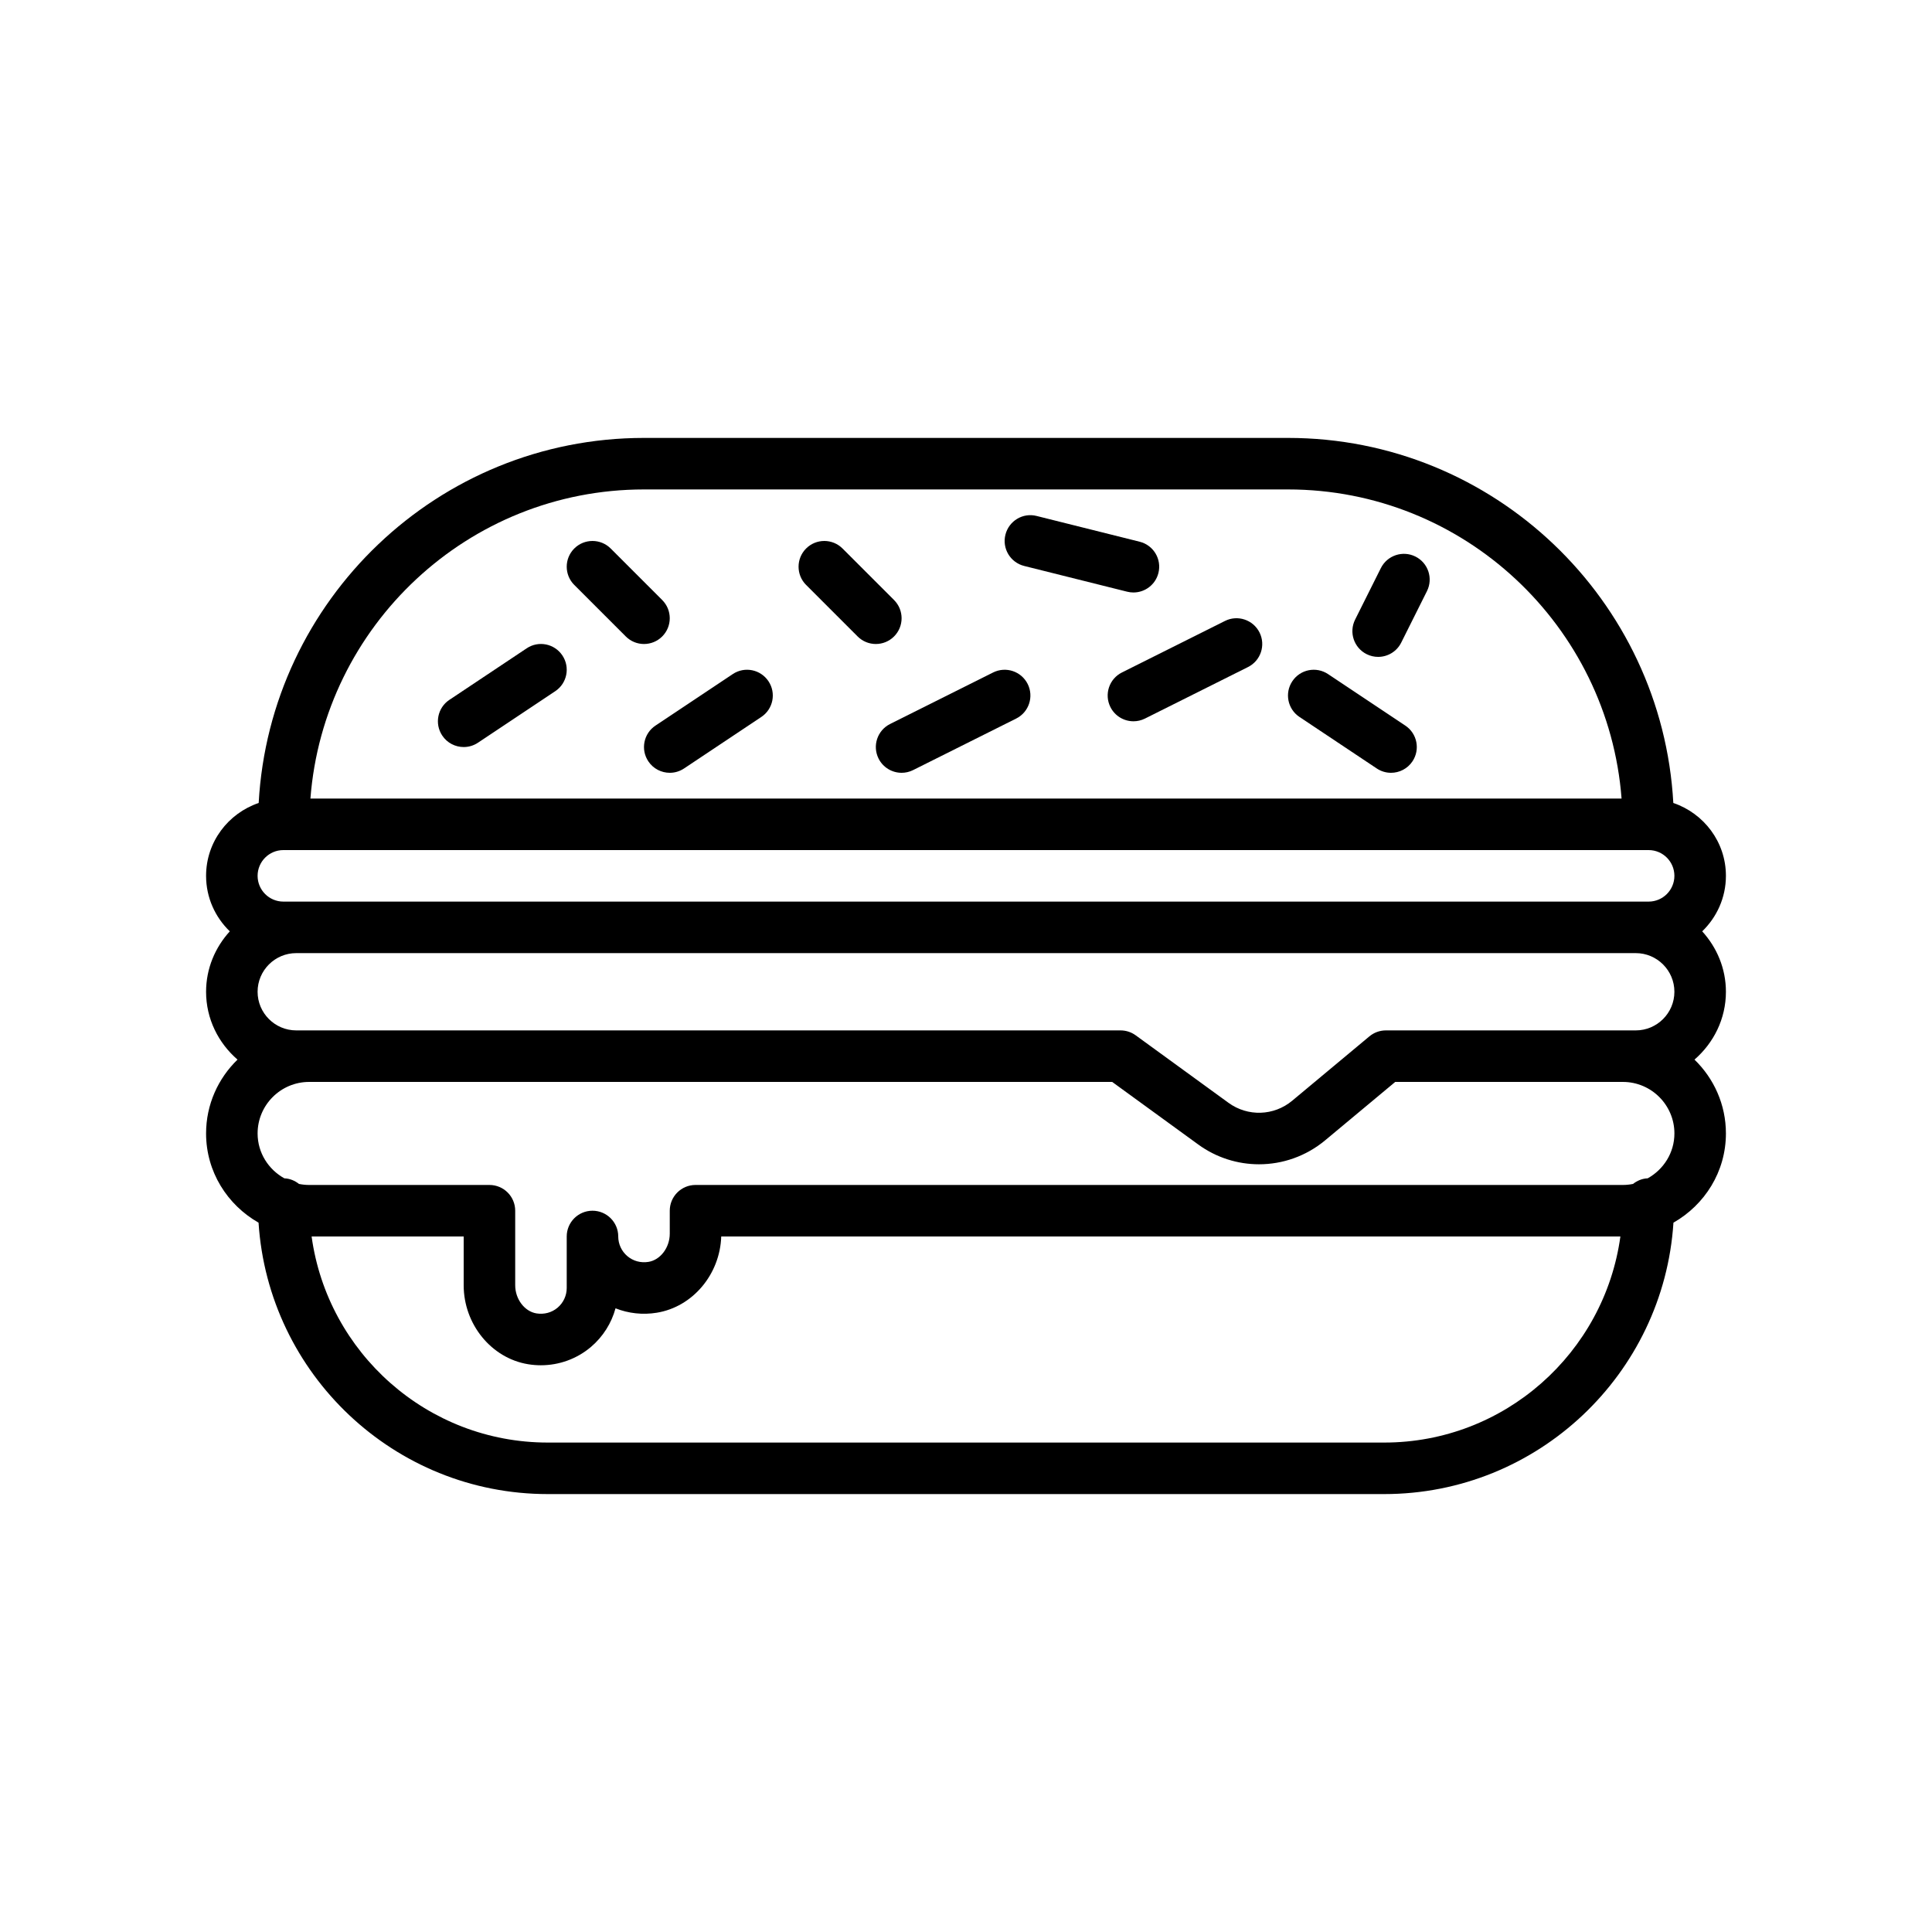 <svg id="burger" enable-background="new 0 0 300 300" height="512" viewBox="0 0 300 300" width="512" xmlns="http://www.w3.org/2000/svg"><path d="m268 154c0-3.621-1.418-6.895-3.683-9.383 2.262-2.184 3.683-5.232 3.683-8.617 0-5.27-3.436-9.706-8.168-11.315-1.736-31.539-27.865-56.685-59.832-56.685h-100c-31.967 0-58.096 25.146-59.832 56.685-4.732 1.609-8.168 6.045-8.168 11.315 0 3.385 1.421 6.434 3.683 8.617-2.265 2.488-3.683 5.762-3.683 9.383 0 4.22 1.917 7.966 4.881 10.535-3 2.91-4.881 6.965-4.881 11.465 0 5.956 3.308 11.1 8.148 13.855 1.514 23.486 21.051 42.145 44.914 42.145h129.875c23.864 0 43.4-18.659 44.915-42.145 4.84-2.755 8.148-7.899 8.148-13.855 0-4.5-1.881-8.555-4.881-11.465 2.964-2.569 4.881-6.315 4.881-10.535zm-168-78h100c27.322 0 49.742 21.194 51.797 48h-203.594c2.055-26.806 24.475-48 51.797-48zm-56 56h212c2.207 0 4 1.795 4 4s-1.793 4-4 4h-212c-2.207 0-4-1.795-4-4s1.793-4 4-4zm170.938 92h-129.876c-18.717 0-34.194-13.956-36.675-32h23.613v7.572c0 6.062 4.305 11.336 10.016 12.266.656.107 1.312.16 1.965.16 2.848 0 5.605-.996 7.793-2.855 1.863-1.586 3.176-3.678 3.805-5.988 2.004.791 4.215 1.045 6.41.684 5.574-.906 9.809-5.955 10.004-11.838h139.621c-2.482 18.043-17.96 31.999-36.676 31.999zm40.909-41.03c-.868.035-1.635.369-2.275.871-.509.102-1.034.159-1.572.159h-144c-2.211 0-4 1.791-4 4v3.572c0 2.148-1.449 4.068-3.297 4.371-1.207.195-2.379-.121-3.293-.895-.894-.761-1.41-1.872-1.41-3.048 0-2.209-1.789-4-4-4s-4 1.791-4 4v8c0 1.176-.516 2.287-1.41 3.049-.914.773-2.086 1.084-3.289.895-1.852-.303-3.301-2.223-3.301-4.371v-11.573c0-2.209-1.789-4-4-4h-28c-.538 0-1.063-.057-1.571-.159-.64-.502-1.407-.836-2.275-.871-2.463-1.365-4.154-3.96-4.154-6.97 0-4.412 3.59-8 8-8h124.699l13.363 9.717c2.824 2.055 6.133 3.072 9.434 3.072 3.656 0 7.301-1.248 10.273-3.723l10.879-9.066h35.352c4.41 0 8 3.588 8 8 0 3.01-1.691 5.605-4.153 6.97zm-40.648-22.97c-.938 0-1.844.328-2.562.928l-11.988 9.994c-2.84 2.363-6.895 2.498-9.883.326l-14.414-10.482c-.684-.498-1.508-.766-2.352-.766h-128c-3.309 0-6-2.691-6-6s2.691-6 6-6h208c3.309 0 6 2.691 6 6s-2.691 6-6 6z"/><path d="m72.004 116c.762 0 1.531-.217 2.215-.672l12-8c1.84-1.225 2.336-3.709 1.109-5.547-1.227-1.84-3.707-2.342-5.547-1.109l-12 8c-1.84 1.225-2.336 3.709-1.109 5.547.769 1.156 2.039 1.781 3.332 1.781z"/><path d="m97.172 98.828c.781.781 1.805 1.172 2.828 1.172s2.047-.391 2.828-1.172c1.562-1.562 1.562-4.094 0-5.656l-8-8c-1.562-1.562-4.094-1.562-5.656 0s-1.562 4.094 0 5.656z"/><path d="m133.172 98.828c.781.781 1.805 1.172 2.828 1.172s2.047-.391 2.828-1.172c1.562-1.562 1.562-4.094 0-5.656l-8-8c-1.562-1.562-4.094-1.562-5.656 0s-1.562 4.094 0 5.656z"/><path d="m100.672 118.219c.77 1.156 2.039 1.781 3.332 1.781.762 0 1.531-.217 2.215-.672l12-8c1.84-1.225 2.336-3.709 1.109-5.547-1.227-1.836-3.707-2.338-5.547-1.109l-12 8c-1.84 1.224-2.336 3.709-1.109 5.547z"/><path d="m136.422 117.789c.703 1.402 2.113 2.211 3.582 2.211.602 0 1.211-.135 1.785-.422l16-8c1.977-.988 2.777-3.391 1.789-5.367-.992-1.977-3.387-2.775-5.367-1.789l-16 8c-1.977.988-2.777 3.39-1.789 5.367z"/><path d="m159.031 87.881 16 4c.324.082.652.119.973.119 1.793 0 3.422-1.213 3.875-3.029.539-2.145-.766-4.316-2.91-4.852l-16-4c-2.141-.549-4.316.77-4.848 2.91-.539 2.145.766 4.317 2.91 4.852z"/><path d="m172.422 109.789c.703 1.402 2.113 2.211 3.582 2.211.602 0 1.211-.135 1.785-.422l16-8c1.977-.988 2.777-3.391 1.789-5.367-.992-1.975-3.395-2.779-5.367-1.789l-16 8c-1.977.988-2.777 3.39-1.789 5.367z"/><path d="m213.781 119.328c.684.455 1.453.672 2.215.672 1.293 0 2.562-.625 3.332-1.781 1.227-1.838.73-4.322-1.109-5.547l-12-8c-1.848-1.229-4.324-.727-5.547 1.109-1.227 1.838-.73 4.322 1.109 5.547z"/><path d="m212.211 101.578c.574.287 1.184.422 1.785.422 1.469 0 2.879-.809 3.582-2.211l4-8c.988-1.977.188-4.379-1.789-5.367-1.973-.986-4.375-.188-5.367 1.789l-4 8c-.988 1.977-.188 4.379 1.789 5.367z"/></svg>